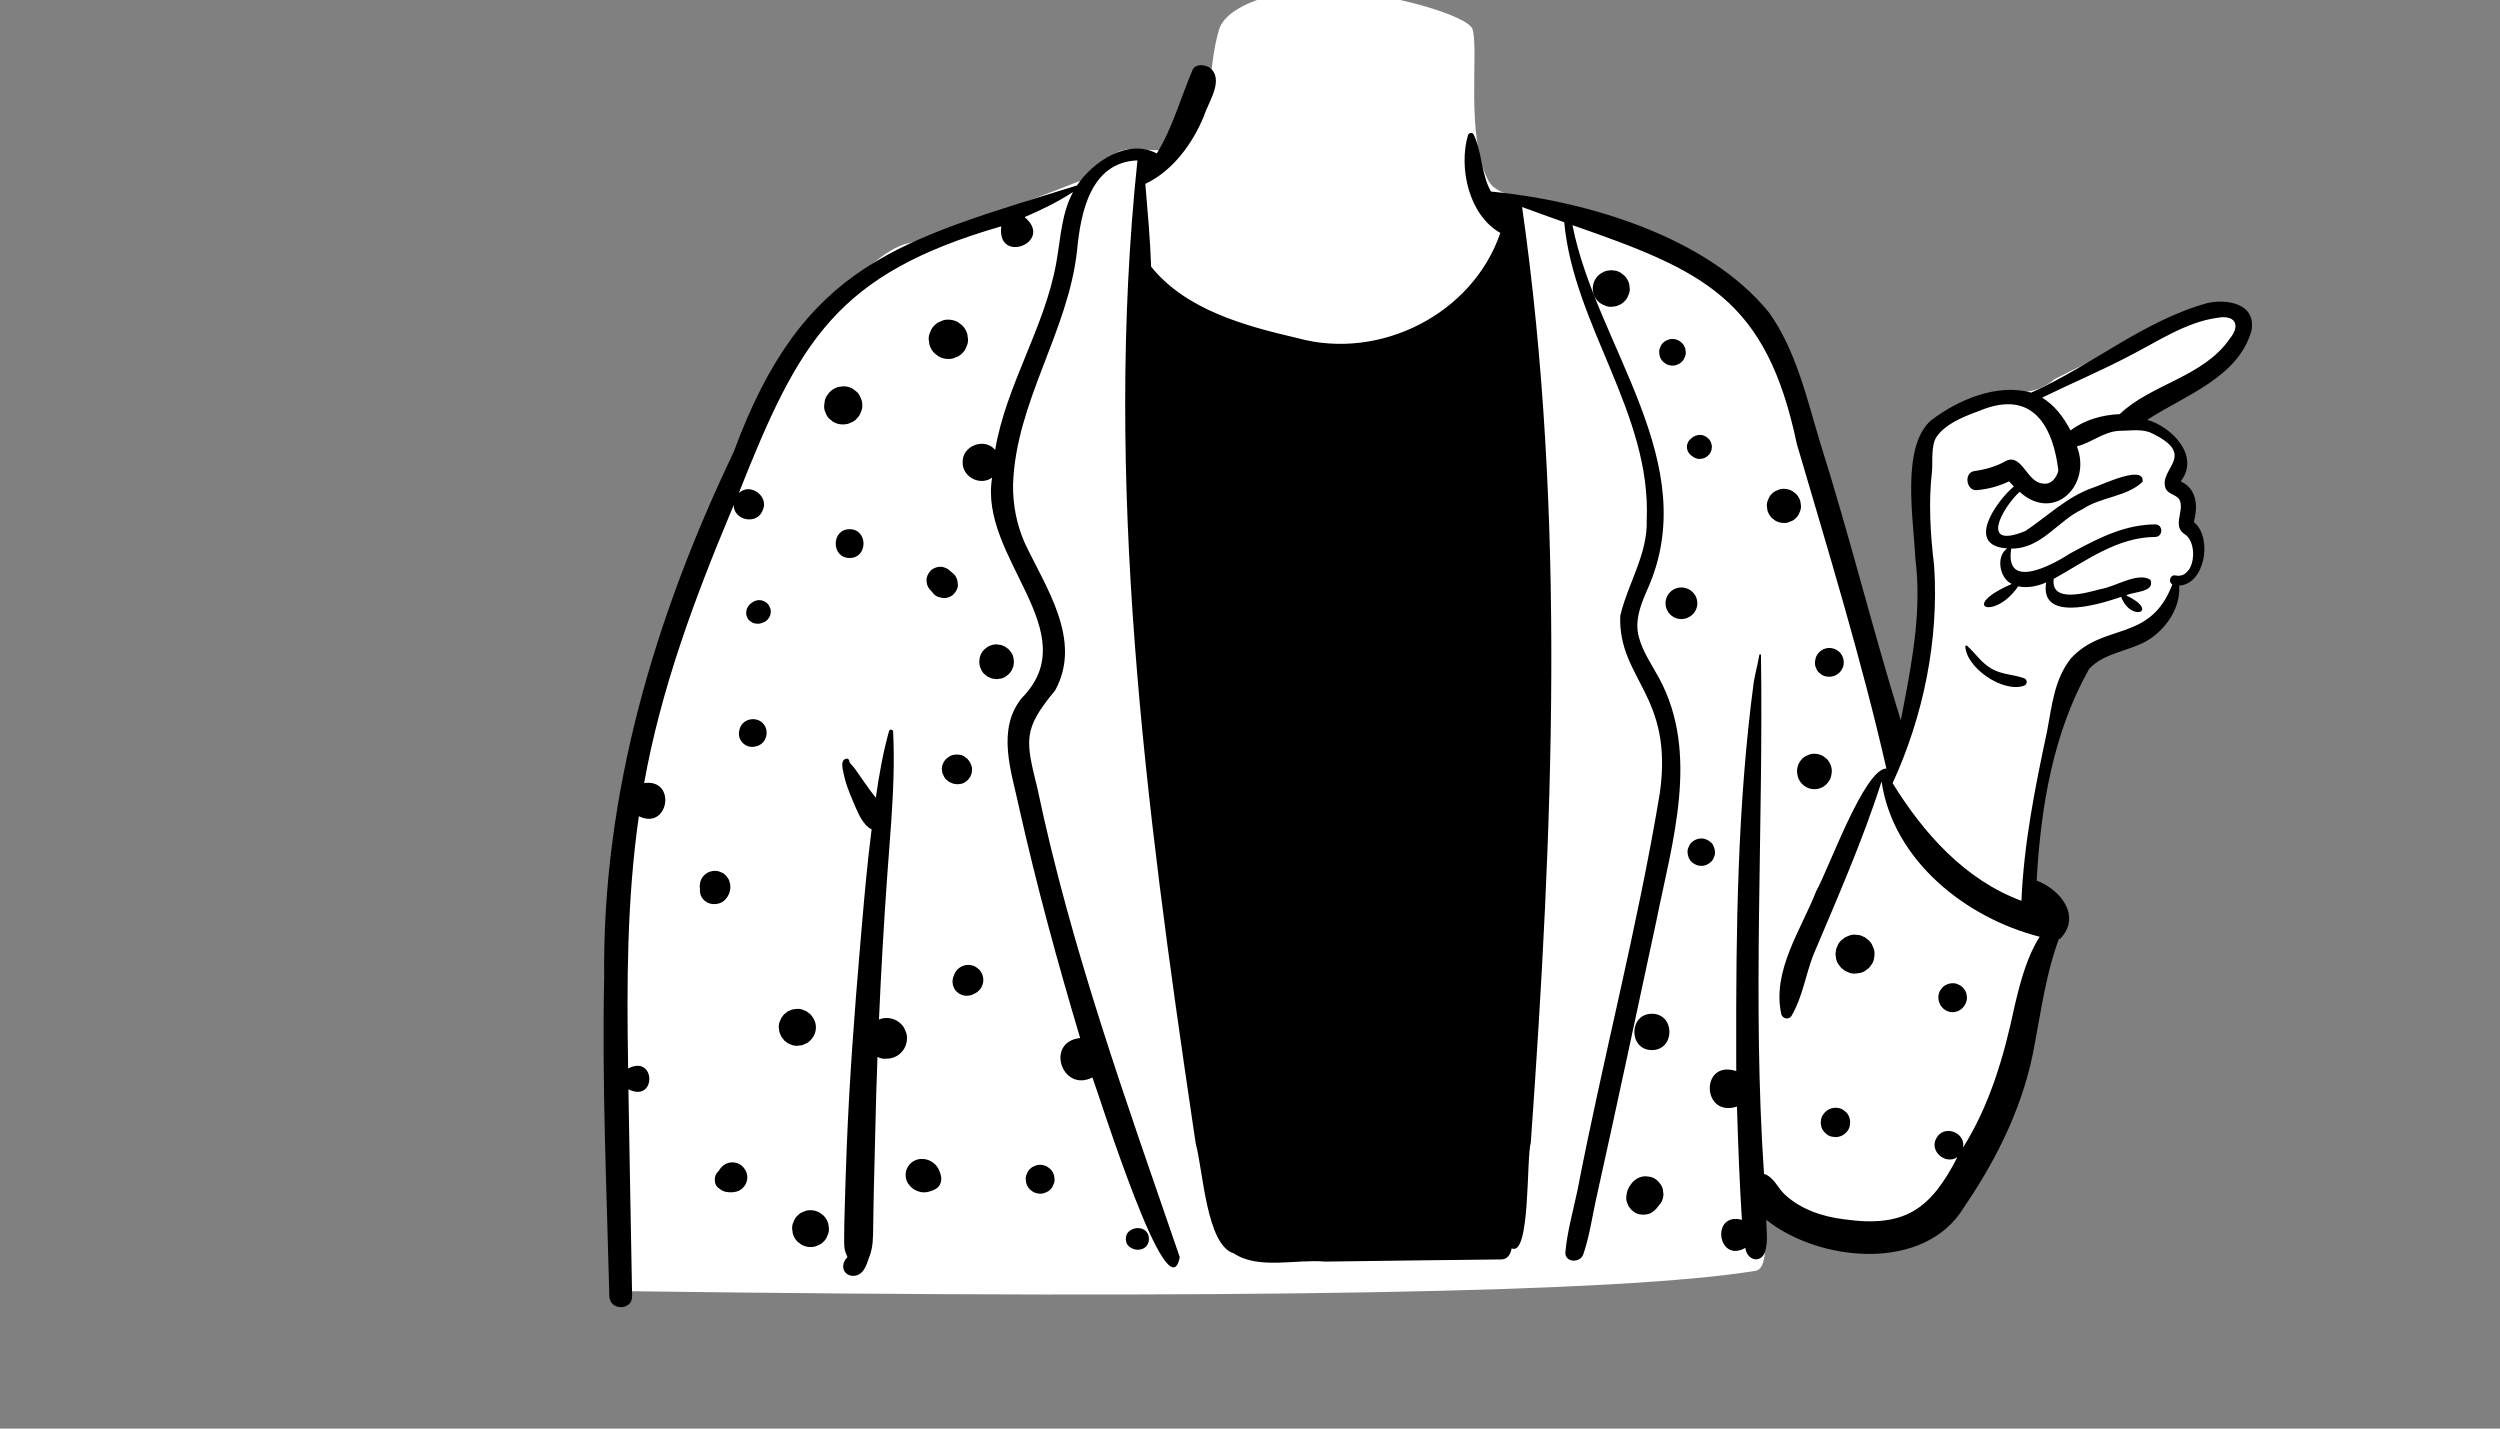 <svg width="1400" height="800" viewBox="-291 -33.5 1400 800" version="1.1" xmlns="http://www.w3.org/2000/svg" xmlns:xlink="http://www.w3.org/1999/xlink">
    <rect x="-291" y="-33.5" width="1400" height="800" fill="#808080" stroke="none"/>
    <!-- Generator: Sketch 62 (91390) - https://sketch.com -->
    <title>body/mono/Polka Dot Jacket</title>
    <desc>Created with Sketch.</desc>
    <g id="body/mono/Polka-Dot-Jacket" stroke="none" stroke-width="1" fill="none" fill-rule="evenodd">
        <path d="M456.906,-38.909 C486.038,-37.471 531.398,-24.982 533.666,-17 C537.207,-4.536 529.597,42.191 542.325,67.36 C547.75,78.089 568.352,77.128 576.335,80.622 C603.045,92.313 682.116,114.486 698.419,142.406 C704.951,153.591 745.09,292.381 766.419,363.187 C768.824,371.17 771.54,378.553 774.492,385.391 L775.577,380.077 C784.274,337.282 788.622,311.375 788.622,302.355 C788.622,288.263 777.38,228.803 788.622,213.682 C799.751,198.713 826.572,186.473 838.639,186.23 L839,186.226 C846.923,186.226 853.798,183.749 859.624,178.796 L868.167,174.5 C911.626,152.693 937.016,140.731 944.339,138.614 C956.023,135.236 975.909,142.433 965.966,153.237 C959.337,160.439 942.681,173.181 915.996,191.462 L905.934,199.456 L907.15,200.091 C920.153,206.937 927.799,212.699 930.088,217.377 C932.446,222.199 931.315,227.903 926.692,234.489 L927.393,235.173 C933.239,240.909 936.161,244.757 936.161,246.716 L936.161,256.287 C941.976,264.803 943.43,271.905 940.523,277.594 C937.615,283.282 933.005,288.211 926.692,292.381 C922.041,304.617 916.501,313.325 910.074,318.506 C903.647,323.688 892.539,328.001 876.75,331.446 L862.462,365.608 L850.885,413.602 L845.051,467.156 L846.745,468.382 C854.596,474.1 859.624,478.339 859.624,482.719 C859.624,489.543 827.948,650.022 778.664,657.204 C768.006,658.758 712.729,651.139 694.579,636.374 L694.847,637.969 C699.118,663.762 698.214,677.156 692.137,678.153 C617.45,690.397 405.333,694.18 55.786,689.502 C53.707,503.981 63.11,380.426 83.998,318.839 C137.418,161.325 196.316,107.526 216.921,102.919 C234.97,98.883 297.559,73.972 315.055,67.36 C326.476,63.044 328.922,50.105 341.937,50.105 L342.989,50.11 C355.575,50.237 366.737,52.487 373.007,46.014 C389.464,29.027 384.864,5.514 391.691,-17 C395.452,-29.405 421.157,-40.673 456.906,-38.909 Z" id="🎨-Background" fill="#FFFFFF"/>
        <path d="M376.87,5.571 C378.58,2.183 383.119,2.622 386.114,4.159 C395.097,10.726 385.698,23.455 383.213,31.469 C376.821,47.013 365.719,62.204 350.393,69.469 C351.663,84.921 353.102,100.339 353.633,115.839 C373.228,140.144 406.265,149.015 435.592,155.837 C481.653,168.575 533.637,142.477 549.183,96.948 C531.49,86.895 525.764,60.573 531.043,42.209 C531.502,40.919 533.502,40.349 534.213,41.789 C539.058,51.754 538.412,63.911 543.92,73.756 C596.788,78.817 665.018,98.765 699.653,141.519 C715.002,162.909 721.082,190.729 728.642,215.519 C744.772,266.627 757.624,318.769 773.443,369.929 L775.308,360.249 C780.419,333.583 785.063,306.556 781.611,279.438 L781.549,278.141 C780.421,256.563 773.668,216.465 790.403,201.897 C805.54,190.33 827.468,181.035 846.463,186.367 C880.266,171.325 909.442,145.995 945.443,136.129 C956.523,133.849 972.463,136.549 969.844,151.58 C962.586,177.869 932.191,188.073 911.413,201.629 C924.732,205.238 940.969,221.435 930.563,235.559 C930.473,235.809 930.393,235.999 930.313,236.149 C938.752,239.889 939.934,249.289 937.863,257.349 C937.653,259.479 937.093,257.649 938.344,259.579 C947.866,268.559 943.657,293.592 929.313,294.438 C930.252,306.299 922.633,317.819 912.983,324.289 C902.582,331.259 887.543,331.559 878.932,341.099 C858.715,376.747 851.741,418.831 849.537,459.653 C862.864,464.641 874.821,479.558 862.713,492.213 C862.474,492.241 862.235,492.269 861.993,492.289 C854.974,511.02 852.264,530.987 848.552,550.549 C842.841,583.928 827.958,614.575 808.953,642.381 C786.975,679.188 727.876,673.353 698.103,649.599 C698.222,655.831 699.249,662.026 697.253,668.048 C694.307,674.547 687.124,671.739 686.413,665.339 C670.674,674.19 666.967,644.974 684.463,649.608 C683.117,628.487 682.337,607.336 681.704,586.179 C661.896,592.59 661.042,559.728 681.303,566.299 L681.279,557.214 C681.13,487.552 681.9,417.652 691.093,348.539 C691.943,343.369 693.383,338.369 694.223,333.229 C694.313,332.698 695.143,332.849 695.146,333.358 C696.569,430.118 690.245,527.085 696.843,623.879 C702.336,625.553 704.526,631.856 708.593,635.528 C717.622,643.864 729.918,647.923 741.942,649.337 C775.612,654.058 790.149,643.775 805.143,614.509 C798.38,619.029 789.242,611.048 793.364,603.896 L793.493,603.679 C797.774,596.1 809.863,600.642 808.332,609.129 C823.407,584.989 831.297,557.768 837.124,530.149 L837.912,526.85 C840.745,515.124 844.421,501.688 851.223,491.079 C809.741,480.507 769.163,448.296 762.672,404.103 C752.14,437.192 737.872,469.537 724.273,501.719 C720.073,512.909 718.323,524.938 712.303,535.319 C710.903,537.719 707.353,537.099 706.561,534.568 C701.147,510.362 717.553,487.338 726.071,465.548 C733.027,453.233 752.993,396.996 765.372,396.86 C751.462,335.892 732.909,275.38 715.24,215.171 C698.155,133.873 663.338,118.196 589.58,92.599 C602.884,160.395 663.624,226.02 631.303,297.129 L630.517,298.973 C627.211,306.814 624.465,314.714 626.773,323.319 C629.013,331.669 634.113,338.919 638.194,346.429 C661.002,388.85 645.302,438.392 636.483,482.569 C625.343,534.376 614.338,586.231 602.823,637.959 C600.553,648.278 599.082,658.909 595.653,668.909 C593.883,674.069 585.053,673.579 585.624,667.559 C586.713,655.879 589.993,644.489 592.395,633.019 C606.733,558.759 626.134,485.374 638.47,410.789 C646.405,355.577 615.166,347.093 616.332,311.419 C620.578,293.174 631.817,276.892 631.172,257.449 C633.67,197.933 590.318,148.832 584.966,90.948 L575.516,87.577 C570.793,85.886 566.075,84.182 561.372,82.437 C586.127,255.562 578.61,432.469 566.235,606.449 C563.707,614.477 566.112,670.556 555.513,665.579 C554.978,668.713 553.313,671.794 549.693,671.778 C516.823,672.079 483.943,672.599 451.073,672.991 C435.262,671.534 413.53,677.57 400.082,668.448 C384.555,664.017 382.77,621.967 378.619,606.979 L377,596.079 C350.616,417.97 327.006,236.186 345.971,56.313 C319.585,57.327 314.139,85.804 312.182,106.538 C307.289,152.301 277.721,191.711 276.303,237.999 C276.183,249.229 278.303,260.108 282.792,270.419 C294.702,295.681 315.3,324.886 299.905,353.1 C281.698,375.064 283.274,380.845 289.955,407.988 C308.752,497.72 339.968,583.985 369.663,670.501 C363.211,704.128 324.403,579.292 320.752,569.879 C303.573,578.517 294.189,549.851 313.893,547.809 C301.237,505.447 289.59,462.768 279.893,419.619 L279.636,418.403 C275.353,398.467 266.927,375.122 281.155,357.438 C317.841,320.339 256.918,278.872 264.603,233.929 C257.967,238.849 247.922,233.673 248.073,225.409 C247.772,216.105 260.27,211.339 266.284,218.438 C272.467,181.975 293.98,150.143 300.49,113.787 L300.784,112.079 C302.99,99.23 303.612,85.71 309.923,73.999 C301.332,79.579 292.183,84.089 282.773,88.069 C299.598,102.122 267.017,114.948 269.713,93.239 C177.445,119.933 156.59,157.159 122.713,242.649 C129.041,236.501 139.881,244.457 136.093,252.298 C133.071,260.558 119.888,258.143 119.893,249.339 L118.349,253.021 C97.806,302.14 79.109,352.452 69.713,405.019 C88.145,402.417 83.452,431.874 66.752,423.569 C60.05,470.319 59.944,517.731 60.763,564.858 C76.31,556.706 76.778,584.408 60.913,576.509 C61.493,615.129 62.343,653.749 62.983,692.369 C63.113,700.589 50.433,700.549 50.233,692.369 C48.752,633.028 46.053,573.579 47.336,514.22 C46.129,411.194 75.747,311.894 119.877,219.604 C158.924,113.339 212.86,101.254 312.093,70.358 C321.253,56.761 340.823,43.901 356.79,52.439 C365.723,38.019 370.26,20.935 376.87,5.571 Z M206.853,375.929 C207.223,374.619 209.093,374.948 209.153,376.239 C209.983,392.909 209.243,409.688 208.103,426.429 C207.412,436.649 206.563,446.858 205.843,457.009 C203.933,483.789 202.393,510.599 201.223,537.429 C201.633,537.259 202.053,537.108 202.493,536.989 C204.513,536.438 206.534,536.438 208.553,536.989 C210.354,537.492 211.929,538.372 213.286,539.641 L213.573,539.919 C214.683,540.948 215.473,542.169 215.933,543.579 C216.588,544.834 216.92,546.175 216.919,547.609 L216.912,547.969 C216.903,550.028 216.393,551.938 215.353,553.719 C214.343,555.429 212.983,556.789 211.273,557.808 C209.493,558.839 207.582,559.349 205.523,559.358 C205.303,559.379 205.082,559.399 204.863,559.409 C203.332,559.469 201.903,559.149 200.582,558.459 L200.383,558.399 L200.383,558.399 C199.883,572.009 199.473,585.629 199.173,599.249 C198.903,611.119 198.543,622.989 198.303,634.858 L198.192,640.796 L198.192,640.796 L197.974,653.919 C197.903,659.316 197.938,664.483 196.103,669.572 L195.883,670.159 C194.563,673.558 193.534,678.289 190.002,680.179 C187.183,681.688 183.383,681.129 181.763,678.188 C180.403,675.729 181.582,672.188 183.593,670.528 C183.553,670.419 183.493,670.319 183.443,670.209 C183.133,669.308 182.662,668.459 182.383,667.549 C181.502,664.669 181.743,661.599 181.733,658.608 C181.733,653.329 181.912,648.049 182.053,642.778 C182.363,631.558 182.723,620.349 183.162,609.139 C184.648,571.534 187.447,533.929 190.653,496.43 L191.74,483.773 C193.19,466.942 194.69,450.093 196.813,433.349 C196.912,432.549 197.013,431.749 197.123,430.948 C195.983,430.379 194.923,429.589 194.082,428.709 C190.713,425.171 188.67,419.883 186.753,415.327 L186.313,414.289 C184.233,409.429 182.313,404.509 181.323,399.289 L181.228,398.809 C180.777,396.586 179.885,392.646 182.243,391.569 C183.473,391.009 184.252,391.409 184.653,392.639 C184.704,392.799 184.662,392.979 184.573,393.119 C185.543,394.608 187.063,395.999 188.023,397.379 L191.309,402.077 L191.309,402.077 L192.933,404.438 C194.993,407.469 197.193,410.369 199.463,413.229 C201.252,400.669 203.443,388.159 206.853,375.929 Z M341.593,655.819 C345.703,652.598 352.393,654.348 352.393,660.289 C352.393,666.259 345.693,667.98 341.593,664.759 L341.389,664.608 L341.389,664.608 L341.193,664.448 C338.96,662.704 338.886,658.163 341.024,656.27 L341.193,656.13 C341.322,656.019 341.453,655.919 341.593,655.819 Z M162.55,644.211 L162.903,644.218 C164.763,644.218 166.493,644.688 168.103,645.629 C168.803,646.159 169.493,646.698 170.193,647.239 C171.473,648.518 172.353,650.039 172.843,651.789 L173.214,654.528 L173.214,654.528 C173.263,655.948 172.973,657.268 172.323,658.499 C171.903,659.778 171.193,660.888 170.193,661.819 C169.253,662.829 168.153,663.539 166.874,663.948 C165.745,664.544 164.542,664.847 163.256,664.847 L162.903,664.839 C161.034,664.839 159.303,664.369 157.693,663.428 C156.993,662.899 156.303,662.358 155.603,661.819 C154.333,660.539 153.443,659.018 152.954,657.268 C152.833,656.358 152.714,655.438 152.583,654.528 C152.534,653.108 152.833,651.789 153.473,650.558 C153.893,649.278 154.603,648.169 155.603,647.239 C156.544,646.229 157.643,645.518 158.923,645.108 C160.05,644.513 161.262,644.212 162.55,644.211 L162.55,644.211 Z M630.663,625.198 L633.284,625.549 L633.284,625.549 C635.793,626.119 637.812,627.969 639.163,630.079 C639.884,631.209 640.273,632.429 640.332,633.739 C640.624,635.039 640.562,636.349 640.153,637.659 C639.852,638.938 639.264,640.058 638.393,641.009 C638.093,641.479 637.742,641.909 637.343,642.289 C636.523,643.659 635.284,644.558 634.003,645.479 C632.923,646.169 631.753,646.539 630.492,646.599 C629.663,646.819 628.822,646.819 627.982,646.599 C626.732,646.539 625.562,646.169 624.482,645.479 C623.843,644.989 623.203,644.489 622.572,643.999 C622.014,643.349 621.492,642.679 621.003,641.979 C620.673,641.209 620.352,640.448 620.034,639.688 C619.442,637.858 619.732,636.239 620.053,634.409 C620.102,634.099 620.183,633.819 620.293,633.518 L620.509,632.937 C621.085,631.418 621.393,630.903 622.413,629.579 L622.801,629.059 C622.996,628.8 623.196,628.547 623.423,628.319 C624.062,627.659 624.973,627.108 625.692,626.539 C627.232,625.649 628.893,625.209 630.663,625.198 Z M291.149,618.795 L291.483,618.799 C292.933,618.809 294.294,619.169 295.553,619.899 L297.193,621.169 L297.193,621.169 C298.193,622.179 298.883,623.358 299.273,624.73 C299.363,625.448 299.464,626.169 299.563,626.879 C299.603,627.989 299.374,629.028 298.863,629.999 C298.544,630.999 297.983,631.858 297.193,632.599 C296.464,633.379 295.593,633.939 294.593,634.269 C293.72,634.724 292.781,634.963 291.784,634.966 L291.483,634.959 C290.023,634.959 288.663,634.589 287.403,633.858 L285.763,632.599 L285.763,632.599 C284.763,631.589 284.073,630.399 283.683,629.028 C283.593,628.309 283.493,627.599 283.393,626.879 C283.353,625.769 283.583,624.73 284.093,623.769 C284.423,622.769 284.973,621.899 285.763,621.169 C286.493,620.379 287.363,619.819 288.363,619.499 C289.236,619.04 290.157,618.808 291.149,618.795 L291.149,618.795 Z M225.153,615.489 C227.242,615.469 229.363,616.059 231.073,617.269 C232.733,618.448 233.992,619.719 234.803,621.629 C235.023,622.15 235.242,622.659 235.433,623.179 C236.293,625.469 236.453,627.769 235.263,630.009 C234.113,632.179 231.633,633.129 229.412,633.778 C227.533,634.339 225.403,634.429 223.533,633.759 C222.603,633.429 221.693,633.079 220.853,632.569 C219.283,631.599 218.433,630.448 217.383,629.028 C216.563,627.629 216.153,626.108 216.153,624.489 C216.153,622.858 216.563,621.349 217.383,619.939 C218.992,617.189 221.973,615.509 225.153,615.489 Z M119.153,617.419 C121.794,617.419 124.113,618.639 125.704,620.698 C127.313,622.789 127.903,625.389 127.193,627.98 C126.443,630.719 124.174,633.119 121.363,633.809 C119.284,634.319 117.583,634.299 115.513,633.948 C113.763,633.649 112.424,632.608 111.083,631.528 C109.553,630.278 109.083,627.999 109.333,626.159 C109.573,624.319 110.424,623.119 111.714,622.028 L111.723,621.999 L111.243,622.369 C111.424,622.209 111.603,622.039 111.784,621.869 C111.843,621.769 111.893,621.659 111.943,621.549 C112.683,620.289 113.683,619.299 114.933,618.559 C116.243,617.799 117.643,617.419 119.153,617.419 Z M734.742,587.129 C736.192,586.739 737.652,586.739 739.102,587.129 C740.173,587.379 741.102,587.869 741.893,588.598 C742.694,589.12 743.349,589.788 743.843,590.617 L744.002,590.899 C745.143,592.839 745.322,595.058 744.832,597.218 C744.223,599.888 741.763,602.319 739.102,602.948 L739.013,602.965 L739.013,602.965 L738.923,602.989 C737.843,603.329 736.752,603.379 735.673,603.129 C734.582,603.079 733.572,602.759 732.643,602.159 C731.463,601.399 730.473,600.419 729.713,599.239 C729.112,598.299 728.793,597.289 728.742,596.198 C728.553,595.479 728.553,594.759 728.742,594.039 C728.793,592.948 729.112,591.938 729.713,590.999 L730.992,589.348 L730.992,589.348 L731.123,589.239 L731.123,589.239 C732.143,588.218 733.352,587.518 734.742,587.129 Z M634.063,534.209 C647.173,534.209 647.153,554.549 634.063,554.549 C620.954,554.549 620.973,534.209 634.063,534.209 Z M154.082,531.639 C155.463,531.329 156.843,531.389 158.213,531.819 C159.043,532.169 159.863,532.519 160.683,532.858 L162.783,534.48 L162.783,534.48 C163.173,534.809 163.363,535.169 163.723,535.639 L164.173,536.228 C164.824,537.099 164.839,537.283 165.553,539.139 C166.033,540.919 166.033,542.698 165.553,544.48 C165.322,545.339 164.973,546.149 164.523,546.899 C164.112,547.619 163.619,548.251 163.065,548.832 L162.783,549.119 C161.843,550.129 160.733,550.839 159.453,551.259 C158.643,551.73 157.773,551.959 156.843,551.959 C155.463,552.269 154.082,552.209 152.713,551.778 C151.883,551.429 151.063,551.079 150.242,550.739 L148.143,549.119 L146.523,547.019 L146.006,545.787 L146.006,545.787 L145.483,544.549 L145.113,541.799 C145.063,540.369 145.353,539.049 146.002,537.809 C146.252,536.938 146.693,536.169 147.332,535.528 C147.793,534.749 148.412,534.129 149.193,533.669 C149.832,533.028 150.603,532.589 151.473,532.339 C152.283,531.869 153.153,531.639 154.082,531.639 Z M802.502,517.109 C803.593,517.07 804.613,517.299 805.553,517.799 C805.883,517.91 806.204,518.049 806.513,518.21 C807.723,518.919 808.683,519.879 809.393,521.08 C809.973,522 810.293,522.99 810.343,524.059 C810.56,525.023 810.54,525.994 810.279,526.96 L810.193,527.25 C809.973,528.04 809.643,528.769 809.204,529.439 C809.162,529.519 809.113,529.599 809.053,529.669 C808.383,530.73 807.493,531.599 806.393,532.25 C805.173,532.949 803.863,533.309 802.443,533.32 C799.613,533.32 797.173,531.79 795.683,529.439 C795.473,529.109 795.353,528.689 795.204,528.349 C795.073,528.029 794.863,527.62 794.752,527.25 C794.373,525.83 794.373,524.41 794.752,522.99 C795.002,521.949 795.473,521.04 796.183,520.269 C796.752,519.4 797.502,518.71 798.433,518.21 C799.587,517.536 800.827,517.177 802.142,517.117 L802.502,517.109 Z M248.982,507.159 C250.367,506.781 251.744,506.752 253.12,507.072 L253.463,507.159 C254.562,507.419 255.513,507.919 256.332,508.659 C257.242,509.259 257.973,510.049 258.502,511.028 C259.263,512.339 259.643,513.759 259.652,515.278 C259.643,516.799 259.263,518.219 258.502,519.528 C257.752,520.799 256.742,521.799 255.473,522.549 L254.373,523.079 L254.373,523.079 C253.453,523.659 252.473,523.969 251.412,524.018 C250.703,524.209 249.992,524.209 249.293,524.018 C248.572,524.018 247.902,523.839 247.283,523.479 C246.603,523.289 246.022,522.948 245.522,522.448 C244.652,521.888 243.973,521.149 243.473,520.219 L242.662,518.308 L242.662,518.308 L242.383,516.188 L242.383,516.188 L242.662,514.079 L242.662,514.079 L243.103,513.039 L243.103,513.039 C243.502,511.608 244.223,510.369 245.272,509.319 C246.322,508.278 247.562,507.558 248.982,507.159 Z M744.903,490.289 C746.362,489.829 747.813,489.769 749.263,490.089 C750.242,490.089 751.162,490.339 752.013,490.839 C752.943,491.099 753.742,491.558 754.423,492.24 C755.612,493.009 756.543,494.029 757.233,495.298 L758.332,497.909 L758.332,497.909 C758.992,499.599 758.752,502.089 758.353,503.789 C758.023,505.188 757.383,506.409 756.433,507.449 C755.953,508.259 755.313,508.899 754.502,509.38 C753.576,510.222 752.509,510.821 751.297,511.177 L750.963,511.269 L750.843,511.298 C750.822,511.308 750.803,511.308 750.783,511.308 C750.773,511.32 750.752,511.32 750.742,511.32 C750.263,511.438 749.773,511.509 749.263,511.529 C747.813,511.849 746.362,511.789 744.903,511.329 C744.043,510.969 743.173,510.599 742.303,510.229 C741.563,509.67 740.832,509.099 740.093,508.529 C739.523,507.789 738.953,507.048 738.383,506.32 C737.582,505.07 737.153,503.709 737.093,502.259 C736.832,501.289 736.832,500.329 737.093,499.358 C737.093,498.37 737.343,497.459 737.832,496.608 C738.273,495.25 739.023,494.079 740.093,493.089 C740.832,492.519 741.563,491.949 742.303,491.389 C743.173,491.019 744.043,490.649 744.903,490.289 Z M107.103,454.489 C108.612,454.079 110.123,454.079 111.633,454.489 L113.662,455.339 L113.662,455.339 C114.662,455.879 115.453,456.608 116.053,457.539 C116.813,458.358 117.322,459.329 117.582,460.439 C118.173,461.959 118.103,464.369 117.633,465.919 C117.103,467.679 116.283,469.079 115.013,470.399 C112.903,472.579 109.662,473.209 106.793,472.549 C106.002,472.369 105.252,472.019 104.572,471.589 C102.403,470.249 100.943,467.909 100.953,465.319 C100.953,465.039 100.973,464.759 101.013,464.48 C100.873,463.909 100.822,463.319 100.843,462.698 L101.143,460.439 L101.143,460.439 L101.162,460.379 C101.563,458.948 102.283,457.709 103.332,456.659 C104.302,455.699 105.434,455.003 106.727,454.587 L107.053,454.489 L107.103,454.489 Z M861.693,229.94 C858.961,207.543 848.69,183.447 817.363,196.599 L815.036,197.471 C807.284,200.406 798.252,204.261 793.534,211.039 C790.284,215.709 791.383,224.759 790.934,230.209 C788.891,247.929 789.987,265.624 792.115,283.269 C794.862,324.628 786.166,367.48 768.853,405.069 C786.18,433.104 809.369,459.253 841.002,470.938 C842.34,439.063 848.581,407.773 855.223,376.669 L855.484,375.313 C858.14,361.288 859.47,346.893 868.682,335.228 C887.42,314.885 913.192,326.399 925.523,293.719 C922.933,292.409 924.363,287.929 927.484,288.79 C938.299,290.709 940.056,270.66 932.654,265.829 C924.941,261.126 932.706,252.45 929.423,246.188 C927.593,243.489 923.643,243.399 921.852,240.288 C917.106,228.839 940.858,221.502 912.926,208.595 C907.209,206.562 900.819,207.823 895.053,207.8 C886.571,208.592 879.83,214.568 872.073,216.448 C880.519,238.317 859.208,259.376 839.973,241.909 C829.506,251.802 817.801,274.353 843.244,263.84 C855.697,255.529 866.418,244.786 880.874,239.668 L881.179,239.573 C886.546,237.815 910.028,226.406 908.864,236.28 C900.068,244.769 885.561,244.669 875.374,251.56 C861.251,258.091 852.22,273.917 835.313,273.698 C831.415,297.365 858.272,282.965 868.273,276.438 L871.046,274.934 C885.153,267.313 899.472,260.253 915.923,260.159 C920.463,260.129 920.443,267.129 915.923,267.189 C894.483,267.323 877.033,280.724 859.073,290.688 C857.305,304.503 877.536,298.455 885.213,296.417 C893.262,295.286 906.189,286.58 913.234,291.179 C915.989,298.258 903.864,297.731 899.643,299.879 C918.915,309.135 902.03,314.964 896.863,300.739 L895.349,301.255 C882.444,305.592 851.152,314.518 854.874,292.659 C850.151,294.749 844.392,295.999 839.173,294.839 C826.158,314.089 805.397,306.64 835.573,293.519 C828.773,290.356 826.502,278.144 833.034,273.599 C809.281,272.149 826.916,247.228 836.747,238.923 C835.819,237.985 834.92,237.028 834.082,236.059 C828.413,238.759 822.454,240.399 816.082,240.979 C809.983,241.528 808.624,231.149 814.643,230.299 C821.093,229.389 827.034,227.669 832.713,224.428 C841.321,220.711 844.259,236.683 852.874,237.249 C857.573,238.179 860.752,234.059 861.693,229.94 Z M661.714,436.029 C663.794,436.029 665.643,436.9 667.153,438.279 C668.663,439.659 669.313,441.73 669.403,443.709 C669.443,444.769 669.223,445.759 668.743,446.679 C668.433,447.629 667.903,448.449 667.153,449.15 C665.753,450.539 663.683,451.4 661.714,451.4 C659.634,451.4 657.784,450.529 656.273,449.15 C654.764,447.759 654.113,445.699 654.023,443.709 C653.983,442.659 654.204,441.669 654.683,440.749 C654.962,439.894 655.419,439.136 656.054,438.49 L656.273,438.279 C657.674,436.879 659.743,436.029 661.714,436.029 Z M724.739,388.603 L725.073,388.608 C726.833,388.619 728.464,389.058 729.983,389.938 C730.643,390.448 731.303,390.948 731.954,391.459 C733.163,392.678 733.993,394.108 734.454,395.759 C734.924,397.479 734.924,399.209 734.454,400.928 C734.294,401.919 733.924,402.879 733.344,403.709 C732.483,405.138 731.344,406.289 729.903,407.138 C728.413,408.009 726.803,408.438 725.073,408.448 C723.344,408.438 721.733,408.009 720.243,407.138 C718.803,406.289 717.663,405.138 716.813,403.709 C716.223,402.879 715.853,401.919 715.693,400.928 C715.223,399.209 715.223,397.479 715.693,395.759 C716.12,394.226 716.866,392.884 717.939,391.724 L718.193,391.459 C719.073,390.509 720.113,389.839 721.323,389.448 C722.386,388.89 723.525,388.608 724.739,388.603 Z M243.742,389.138 C244.483,388.938 245.213,388.938 245.953,389.138 C247.053,389.188 248.082,389.518 249.033,390.119 C249.593,390.558 250.153,390.989 250.713,391.419 L251.201,392.005 C252.245,393.276 252.271,393.493 253.072,395.429 C253.403,396.509 253.453,397.589 253.213,398.669 C253.213,399.399 253.023,400.079 252.662,400.709 C252.463,401.399 252.123,401.999 251.613,402.499 C251.252,403.108 250.773,403.598 250.162,403.959 C249.383,404.669 248.463,405.159 247.403,405.409 L245.252,405.698 L245.252,405.698 C244.973,405.659 244.683,405.619 244.403,405.589 C244.066,405.579 243.738,405.541 243.417,405.479 L243.092,405.408 L243.092,405.408 L242.796,405.329 C242.405,405.215 242.024,405.063 241.653,404.869 C240.953,404.669 240.343,404.319 239.822,403.799 C238.923,403.219 238.203,402.438 237.683,401.469 L237.543,401.149 L237.543,401.149 C237.353,400.808 237.193,400.459 237.072,400.079 C236.733,399.479 236.563,398.839 236.553,398.149 C236.354,397.231 236.368,396.321 236.605,395.412 L236.693,395.108 L237.463,393.278 C237.863,392.659 238.283,392.028 238.822,391.518 C239.147,391.23 239.941,390.611 240.388,390.3 L240.662,390.119 L240.662,390.119 C241.613,389.518 242.643,389.188 243.742,389.138 Z M123.183,374.839 C124.623,369.169 132.063,367.379 136.113,371.429 C140.162,375.48 138.373,382.919 132.704,384.359 L132.053,384.519 L132.053,384.519 C126.573,385.909 121.633,380.959 123.023,375.48 L123.183,374.839 L123.183,374.839 Z M809.553,328.589 C809.513,328.029 810.233,327.83 810.593,328.16 C815.413,332.48 818.483,337.66 824.333,341.009 C830.214,344.37 836.273,344.099 842.403,346.269 C844.483,347.009 844.493,349.79 842.403,350.519 C830.803,354.57 810.433,340.839 809.553,328.589 Z M264.503,327.709 C265.794,327.309 267.094,327.249 268.384,327.539 C269.264,327.539 270.083,327.759 270.833,328.198 C271.663,328.429 272.374,328.849 272.983,329.448 C273.714,329.879 274.294,330.469 274.733,331.198 C275.594,332.139 276.174,333.239 276.473,334.499 L276.813,337.089 L276.813,337.089 L276.473,339.679 L276.473,339.679 C276.143,340.448 275.813,341.229 275.493,341.999 L274.599,343.21 C273.875,344.176 273.759,344.186 272.003,345.489 C270.884,346.198 269.674,346.589 268.384,346.639 C267.523,346.879 266.663,346.879 265.794,346.639 C264.924,346.639 264.103,346.419 263.344,345.979 C262.523,345.749 261.804,345.329 261.193,344.729 C260.134,344.039 259.304,343.129 258.693,341.999 C258.363,341.229 258.034,340.448 257.714,339.679 L257.363,337.089 L257.363,337.089 L257.714,334.499 L257.714,334.499 L257.733,334.419 L257.733,334.419 C258.193,332.799 259.014,331.389 260.193,330.198 L262.134,328.698 L262.134,328.698 C262.893,328.209 263.683,327.959 264.503,327.709 Z M731.313,329.649 C734.082,328.888 737.123,329.688 739.152,331.719 C741.183,333.749 741.983,336.778 741.223,339.549 C740.473,342.249 738.303,344.438 735.593,345.169 C734.783,345.388 733.963,345.509 733.133,345.469 C731.742,345.459 730.443,345.108 729.233,344.409 L727.673,343.198 L727.673,343.198 C726.912,342.499 726.383,341.669 726.072,340.709 C725.582,339.789 725.362,338.799 725.402,337.729 L725.393,337.539 C725.362,337.159 725.412,336.778 725.533,336.409 C725.533,336.018 725.593,335.638 725.693,335.268 C726.423,332.569 728.623,330.388 731.313,329.649 Z M134.153,302.57 C135.043,302.539 135.873,302.719 136.643,303.129 C137.453,303.389 138.143,303.829 138.723,304.469 C139.363,305.049 139.803,305.749 140.063,306.549 C140.473,307.32 140.653,308.15 140.623,309.039 C140.623,310.209 140.323,311.299 139.743,312.299 C139.403,312.74 139.063,313.179 138.723,313.609 C137.923,314.419 136.973,314.969 135.873,315.279 L135.233,315.499 L135.233,315.499 C134.293,315.839 133.373,315.859 132.393,315.73 C131.363,315.589 130.412,315.309 129.573,314.669 C128.752,314.189 128.103,313.539 127.623,312.719 L127.073,311.419 L127.073,311.419 C126.953,310.98 126.903,310.32 126.873,309.859 C126.873,309.789 126.873,309.73 126.863,309.659 C126.863,309.269 126.983,308.32 127.082,307.929 C127.303,307.109 127.752,306.329 128.263,305.669 C128.703,304.98 129.303,304.439 130.043,304.039 L130.109,303.989 L130.109,303.989 L130.183,303.939 C130.412,303.779 130.653,303.619 130.893,303.448 C131.893,302.869 132.983,302.57 134.153,302.57 Z M650.543,295.469 C652.143,295.469 653.633,295.879 655.013,296.679 C655.062,296.698 655.112,296.719 655.152,296.74 C656.473,297.519 657.522,298.57 658.303,299.889 C659.103,301.259 659.502,302.74 659.502,304.32 C659.502,305.909 659.103,307.379 658.303,308.749 C657.522,310.07 656.473,311.119 655.152,311.9 C655.112,311.929 655.062,311.948 655.013,311.969 C653.633,312.769 652.143,313.169 650.543,313.179 C648.953,313.169 647.463,312.769 646.082,311.969 C643.383,310.389 641.692,307.439 641.692,304.32 C641.692,301.198 643.383,298.249 646.082,296.679 C647.463,295.879 648.953,295.469 650.543,295.469 Z M235.261,283.905 L235.533,283.9 C236.593,283.859 237.582,284.079 238.492,284.57 C239.442,284.879 240.272,285.41 240.973,286.16 L242.433,287.379 L242.433,287.379 L242.857,287.722 C242.927,287.78 242.996,287.839 243.062,287.9 C244.043,288.889 244.713,290.049 245.093,291.389 C245.213,292.16 245.312,292.919 245.393,293.689 C245.612,295.689 244.433,297.74 243.133,299.16 C242.433,299.91 241.602,300.439 240.643,300.759 C239.723,301.24 238.723,301.459 237.662,301.419 C235.492,301.23 233.433,300.769 231.873,299.089 C231.692,298.889 231.522,298.679 231.343,298.469 L230.093,297.029 L230.093,297.029 C229.143,296.07 228.482,294.939 228.123,293.639 C228.022,292.949 227.933,292.269 227.843,291.589 C227.752,289.539 228.752,287.619 230.093,286.16 C231.331,284.807 233.431,283.981 235.261,283.905 Z M184.784,262.849 C195.183,262.849 195.163,278.98 184.784,278.98 C174.393,278.98 174.413,262.849 184.784,262.849 Z M707.664,240.233 L707.992,240.239 C709.713,240.249 711.322,240.679 712.813,241.549 L714.752,243.039 L714.752,243.039 C715.933,244.239 716.752,245.639 717.213,247.259 C717.322,248.108 717.433,248.959 717.553,249.799 C717.603,251.119 717.322,252.349 716.723,253.489 C716.343,254.669 715.683,255.698 714.752,256.569 C713.883,257.499 712.862,258.159 711.673,258.539 C710.533,259.139 709.303,259.419 707.992,259.369 C706.263,259.358 704.652,258.929 703.162,258.059 C702.513,257.559 701.873,257.059 701.223,256.569 C700.134,255.462 699.352,254.183 698.884,252.719 L698.773,252.349 L698.423,249.799 C698.373,248.489 698.652,247.259 699.252,246.119 C699.633,244.929 700.293,243.909 701.223,243.039 C702.093,242.108 703.123,241.448 704.303,241.069 C705.347,240.519 706.469,240.237 707.664,240.233 Z M660.823,210.04 C661.753,210.008 662.613,210.198 663.424,210.619 C664.253,210.888 664.973,211.358 665.583,212.008 C666.874,213.04 667.663,215.099 667.663,216.768 C667.663,218.439 666.874,220.5 665.583,221.529 C664.743,222.358 663.753,222.939 662.613,223.258 L660.823,223.5 L660.823,223.5 C659.083,223.579 657.313,222.669 656.073,221.529 C655.823,221.299 655.583,221.07 655.333,220.849 C654.204,219.809 653.714,218.258 653.643,216.768 C653.613,215.98 653.784,215.239 654.143,214.549 C654.374,213.829 654.773,213.219 655.333,212.689 C655.583,212.469 655.823,212.239 656.073,212.008 C657.424,210.758 659.003,210.13 660.823,210.04 Z M957.603,156.249 C964.174,148.245 960.348,142.548 950.473,144.528 C933.463,146.829 917.454,157.579 902.473,165.288 C886.122,173.924 869.271,181.047 852.592,189.162 C859.474,193.386 864.592,200.001 868.502,207.549 C876.307,201.622 886.284,198.788 896.023,198.419 C913.692,181.497 942.953,177.622 957.603,156.249 Z M181.284,182.82 C183.066,182.828 184.735,183.247 186.299,184.083 L186.633,184.269 L188.773,185.929 C189.813,186.889 190.543,188.028 190.973,189.339 C191.633,190.599 191.933,191.969 191.883,193.429 C191.933,194.889 191.633,196.249 190.973,197.509 C190.543,198.829 189.813,199.959 188.773,200.919 C188.183,201.689 187.423,202.289 186.513,202.73 C185.662,203.079 184.823,203.439 183.973,203.799 C183.023,204.099 181.923,204.139 180.893,204.189 C179.023,204.179 177.284,203.709 175.662,202.769 L173.563,201.15 L173.563,201.15 C172.553,200.209 171.832,199.099 171.412,197.809 C170.817,196.673 170.515,195.46 170.515,194.164 L170.523,193.809 C170.523,193.73 170.523,193.639 170.534,193.549 C170.653,192.609 170.784,191.669 170.912,190.73 C171.243,189.349 171.873,188.139 172.813,187.119 C173.053,186.639 173.373,186.249 173.784,185.929 C175.103,184.609 176.662,183.709 178.463,183.198 C179.403,183.079 180.343,182.948 181.284,182.82 Z M645.278,156.325 L645.582,156.329 C646.933,156.329 648.183,156.669 649.343,157.339 C649.852,157.73 650.352,158.119 650.852,158.509 C651.784,159.439 652.423,160.539 652.773,161.799 L653.043,163.778 L653.043,163.778 C653.072,164.809 652.862,165.759 652.393,166.65 C652.093,167.569 651.582,168.369 650.852,169.049 C650.183,169.778 649.384,170.289 648.453,170.589 C647.572,171.059 646.612,171.269 645.582,171.23 C644.242,171.23 642.982,170.889 641.822,170.209 C641.322,169.829 640.812,169.439 640.312,169.049 C639.469,168.196 638.861,167.201 638.496,166.071 L638.403,165.759 L638.134,163.778 C638.093,162.749 638.303,161.799 638.773,160.909 C639.072,159.98 639.593,159.179 640.312,158.509 C640.992,157.778 641.793,157.269 642.713,156.969 C643.514,156.546 644.371,156.334 645.278,156.325 L645.278,156.325 Z M239.734,145.494 L240.083,145.499 C242.073,145.509 243.923,146.009 245.643,147.009 C246.383,147.58 247.124,148.15 247.863,148.73 C249.233,150.099 250.173,151.719 250.704,153.589 L251.093,156.509 L251.093,156.509 C251.153,158.029 250.833,159.439 250.143,160.749 C249.704,162.12 248.943,163.299 247.863,164.299 C246.874,165.37 245.693,166.129 244.323,166.57 C243.013,167.259 241.603,167.58 240.083,167.519 C238.093,167.519 236.243,167.019 234.523,166.019 C233.784,165.449 233.044,164.87 232.294,164.299 C230.933,162.919 229.993,161.299 229.463,159.439 L229.073,156.509 L229.073,156.509 C229.013,154.999 229.333,153.58 230.023,152.269 C230.463,150.91 231.223,149.719 232.294,148.73 C233.294,147.65 234.473,146.889 235.843,146.449 C237.052,145.812 238.346,145.499 239.734,145.494 Z M610.013,117.999 C610.923,117.758 611.832,117.758 612.742,117.999 C614.102,118.058 615.373,118.469 616.553,119.219 L618.623,120.82 L618.623,120.82 C618.652,120.849 618.683,120.879 618.713,120.919 C619.963,122.178 620.832,123.669 621.312,125.379 L621.673,128.07 L621.673,128.07 C621.723,129.459 621.433,130.758 620.803,131.959 C620.428,133.114 619.807,134.117 618.952,134.985 L618.623,135.309 C617.692,136.309 616.602,137.018 615.332,137.429 C614.533,137.899 613.662,138.13 612.742,138.13 C611.383,138.439 610.013,138.38 608.652,137.948 C607.843,137.599 607.022,137.258 606.203,136.919 L605.942,136.768 C602.852,135.079 600.942,131.54 600.942,128.07 C600.942,124.599 602.852,121.049 605.942,119.359 C606.033,119.32 606.112,119.269 606.203,119.219 C607.383,118.469 608.652,118.058 610.013,117.999 Z" id="🖍-Ink" fill="#000000"/>
    </g>
</svg>